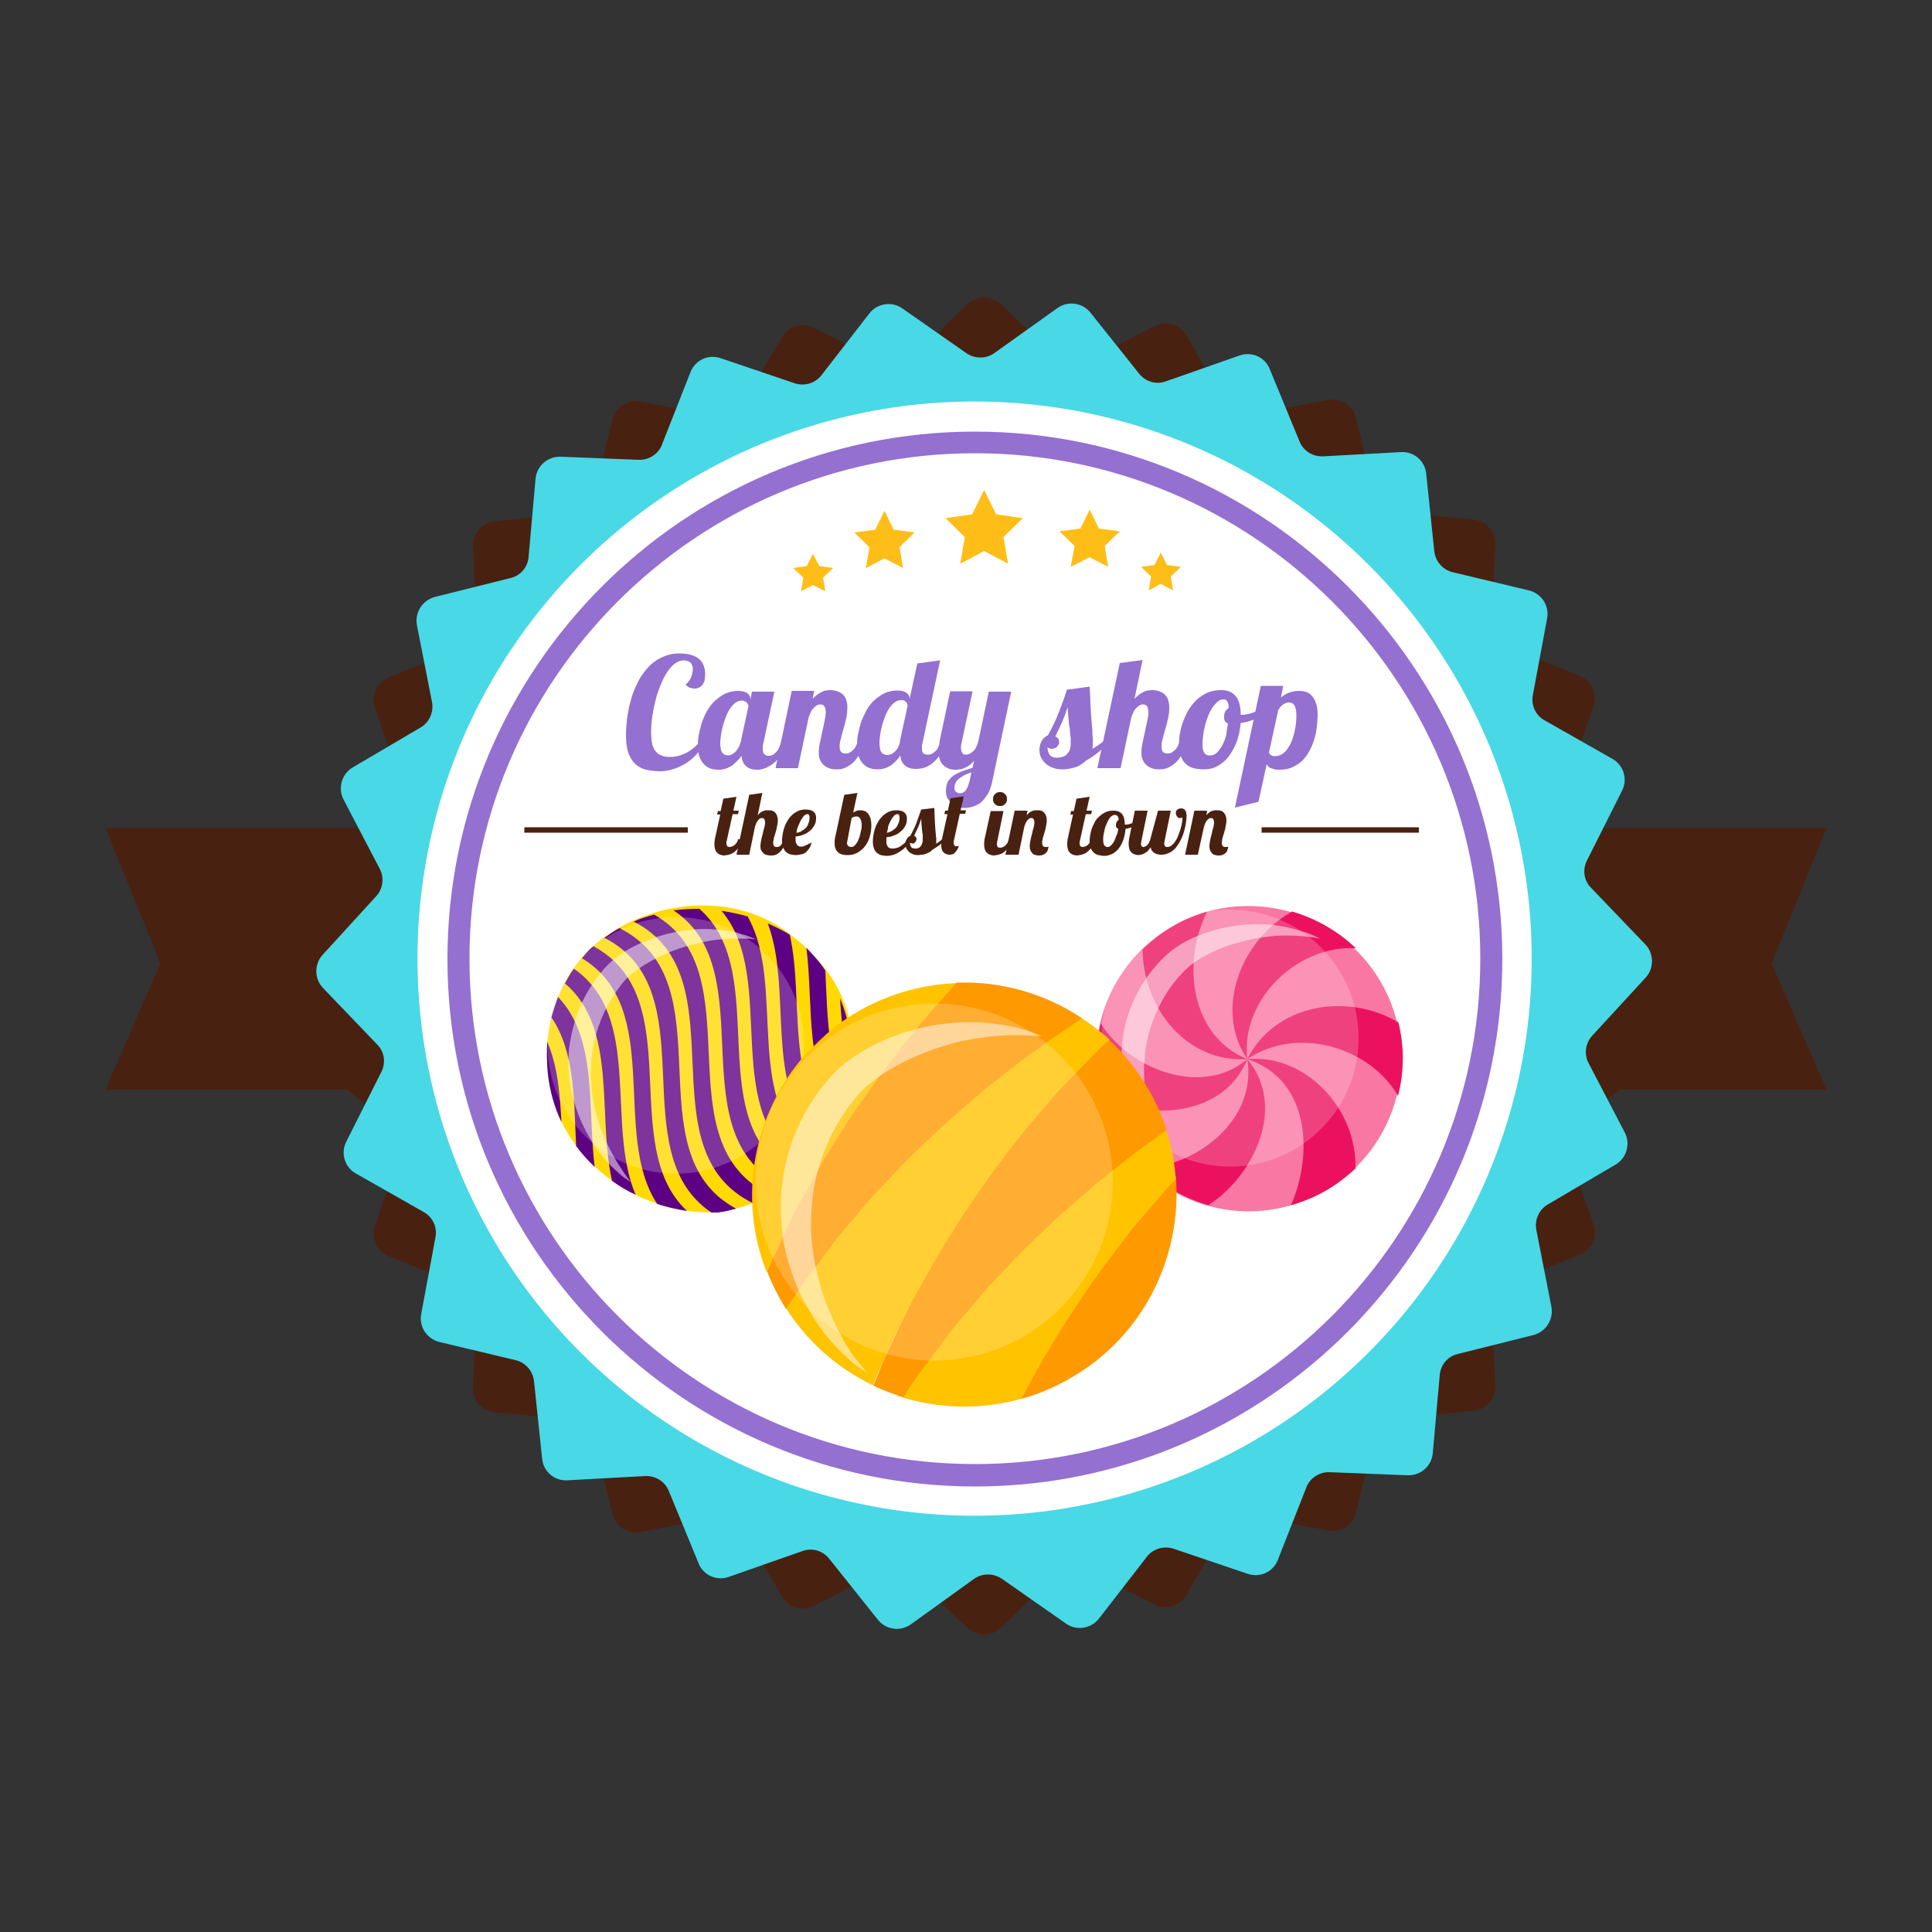 <?xml version="1.0" encoding="utf-8"?>
<!-- Generator: Adobe Illustrator 23.0.3, SVG Export Plug-In . SVG Version: 6.00 Build 0)  -->
<svg version="1.1" id="Layer_1" xmlns="http://www.w3.org/2000/svg" xmlns:xlink="http://www.w3.org/1999/xlink" x="0px" y="0px"
	 viewBox="0 0 500 500" style="enable-background:new 0 0 500 500;" xml:space="preserve">
<rect x="0" y="0" width="500" height="500" fill="#333333" stroke="none"/>
<style type="text/css">
	.st0{fill:#44CEE3;}
	.st1{fill:#FFFFFF;}
	.st2{fill:#F4628F;}
	.st3{fill:#E8EC3A;}
	.st4{fill:#97BB02;}
	.st5{opacity:0.2;}
	.st6{opacity:0.5;}
	.st7{fill:#9470D0;}
	.st8{fill:#F23D7A;}
	.st9{fill:#DA1160;}
	.st10{fill:#B2B1B1;}
	.st11{fill:#E2E1DE;}
	.st12{fill:#6332BA;}
	.st13{fill:#5420AE;}
	.st14{fill:#FFC300;}
	.st15{fill:#DDA507;}
	.st16{fill:#49D8E5;}
	.st17{fill:#64095D;}
	.st18{fill:#490748;}
	.st19{fill:#EA0446;}
	.st20{fill:#EEF443;}
	.st21{fill:#03C4DE;}
	.st22{fill:#492111;}
	.st23{fill:#00838C;}
	.st24{fill:#652A1F;}
	.st25{fill:#C09670;}
	.st26{fill:#EBE0AE;}
	.st27{fill:#4E1E14;}
	.st28{fill:#D9A24B;}
	.st29{fill:#FFEAC0;}
	.st30{fill:#CB2519;}
	.st31{fill:#43CEE3;}
	.st32{fill:#00B8D2;}
	.st33{fill:#FFBD17;}
	.st34{fill:#FFD901;}
	.st35{fill:#5E0084;}
	.st36{fill:#F978A3;}
	.st37{fill:#EC115F;}
	.st38{fill:#FF9900;}
	.st39{fill:#EDB107;}
	.st40{fill:#B90615;}
	.st41{fill:#E1E5D8;}
	.st42{fill:#DD3107;}
	.st43{fill:#CDD905;}
	.st44{fill:#B2B212;}
	.st45{fill:#EB024D;}
</style>
<g>
	<g>
		<polygon class="st22" points="27.3,282 140.4,282 140.4,214.3 27.3,214.3 41.5,249.3 		"/>
	</g>
	<g>
		<polygon class="st22" points="472.7,282 359.6,282 359.6,214.3 472.7,214.3 458.5,249.3 		"/>
	</g>
	<g>
		<path class="st22" d="M250.4,78.7c2.4-2.3,6.2-2.3,8.6,0l14.7,13.9c1.9,1.8,4.8,2.2,7.1,1l18-9.2c3-1.5,6.6-0.5,8.2,2.4l10.2,17.5
			c1.3,2.3,4,3.5,6.6,3l19.9-3.8c3.3-0.6,6.4,1.4,7.2,4.6l4.8,19.7c0.6,2.6,2.8,4.5,5.5,4.7l20.2,2c3.3,0.3,5.8,3.2,5.6,6.5
			l-0.9,20.2c-0.1,2.6,1.4,5.1,3.9,6.1l18.8,7.6c3.1,1.2,4.6,4.7,3.6,7.8l-6.6,19.1c-0.9,2.5,0,5.3,2,6.9l15.9,12.5
			c2.6,2.1,3.1,5.8,1.2,8.5l-11.7,16.5c-1.5,2.2-1.5,5.1,0,7.2l11.7,16.5c1.9,2.7,1.4,6.4-1.2,8.5l-15.9,12.5
			c-2.1,1.6-2.9,4.4-2,6.9l6.6,19.1c1.1,3.1-0.5,6.6-3.6,7.8l-18.8,7.6c-2.5,1-4,3.4-3.9,6.1l0.9,20.2c0.2,3.3-2.3,6.2-5.6,6.5
			l-20.2,2c-2.6,0.3-4.8,2.1-5.5,4.7l-4.8,19.7c-0.8,3.2-4,5.3-7.2,4.6l-19.9-3.8c-2.6-0.5-5.2,0.7-6.6,3l-10.2,17.5
			c-1.7,2.9-5.3,3.9-8.2,2.4l-18-9.2c-2.4-1.2-5.2-0.8-7.1,1L259,421.3c-2.4,2.3-6.2,2.3-8.6,0l-14.7-13.9c-1.9-1.8-4.8-2.2-7.1-1
			l-18,9.2c-3,1.5-6.6,0.5-8.2-2.4l-10.2-17.5c-1.3-2.3-4-3.5-6.6-3l-19.9,3.8c-3.3,0.6-6.4-1.4-7.2-4.6l-4.8-19.7
			c-0.6-2.6-2.8-4.5-5.5-4.7l-20.2-2c-3.3-0.3-5.8-3.2-5.6-6.5l0.9-20.2c0.1-2.6-1.4-5.1-3.9-6.1l-18.8-7.6
			c-3.1-1.2-4.6-4.7-3.6-7.8l6.6-19.1c0.9-2.5,0-5.3-2-6.9l-15.9-12.5c-2.6-2.1-3.1-5.8-1.2-8.5l11.7-16.5c1.5-2.2,1.5-5.1,0-7.2
			l-11.7-16.5c-1.9-2.7-1.4-6.4,1.2-8.5l15.9-12.5c2.1-1.6,2.9-4.4,2-6.9l-6.6-19.1c-1.1-3.1,0.5-6.6,3.6-7.8l18.8-7.6
			c2.5-1,4-3.4,3.9-6.1l-0.9-20.2c-0.2-3.3,2.3-6.2,5.6-6.5l20.2-2c2.6-0.3,4.8-2.2,5.5-4.7l4.8-19.7c0.8-3.2,4-5.3,7.2-4.6
			l19.9,3.8c2.6,0.5,5.2-0.7,6.6-3l10.2-17.5c1.7-2.9,5.3-3.9,8.2-2.4l18,9.2c2.4,1.2,5.2,0.8,7.1-1L250.4,78.7z"/>
	</g>
	<g>
		<path class="st16" d="M273.7,79.7c2.7-1.9,6.4-1.4,8.5,1.2l12.6,15.8c1.7,2.1,4.4,2.9,6.9,2l19.1-6.7c3.1-1.1,6.6,0.4,7.8,3.5
			l7.7,18.7c1,2.5,3.4,4,6.1,3.9l20.2-1.1c3.3-0.2,6.2,2.3,6.5,5.6l2.1,20.1c0.3,2.6,2.2,4.8,4.8,5.4l19.7,4.7
			c3.2,0.8,5.3,3.9,4.7,7.2l-3.7,19.9c-0.5,2.6,0.7,5.2,3,6.5l17.6,10c2.9,1.6,4,5.3,2.5,8.2l-9.1,18.1c-1.2,2.4-0.8,5.2,1.1,7.1
			l14,14.6c2.3,2.4,2.3,6.2,0.1,8.6L412.1,268c-1.8,1.9-2.2,4.8-1,7.1l9.4,18c1.5,2.9,0.5,6.6-2.4,8.3l-17.5,10.3
			c-2.3,1.3-3.5,4-3,6.6l3.9,19.9c0.6,3.3-1.4,6.4-4.6,7.3l-19.6,4.9c-2.6,0.6-4.5,2.8-4.7,5.5l-1.8,20.2c-0.3,3.3-3.1,5.8-6.5,5.7
			l-20.2-0.8c-2.6-0.1-5.1,1.5-6,3.9l-7.4,18.8c-1.2,3.1-4.6,4.7-7.8,3.6l-19.2-6.5c-2.5-0.8-5.3,0-6.9,2.1l-12.4,16
			c-2,2.6-5.8,3.2-8.5,1.3l-16.6-11.6c-2.2-1.5-5.1-1.5-7.2,0l-16.4,11.8c-2.7,1.9-6.4,1.4-8.5-1.2l-12.6-15.8
			c-1.7-2.1-4.4-2.9-6.9-2l-19.1,6.7c-3.1,1.1-6.6-0.4-7.8-3.5l-7.7-18.7c-1-2.5-3.4-4-6.1-3.9l-20.2,1.1c-3.3,0.2-6.2-2.3-6.5-5.6
			l-2.1-20.1c-0.3-2.6-2.2-4.8-4.8-5.4l-19.7-4.7c-3.2-0.8-5.3-3.9-4.7-7.2l3.7-19.9c0.5-2.6-0.7-5.2-3-6.5l-17.6-10
			c-2.9-1.6-4-5.3-2.5-8.2l9.1-18.1c1.2-2.4,0.8-5.2-1.1-7.1l-14-14.6c-2.3-2.4-2.3-6.2-0.1-8.6L97.3,232c1.8-1.9,2.2-4.8,1-7.1
			l-9.4-18c-1.5-2.9-0.5-6.6,2.4-8.3l17.5-10.3c2.3-1.3,3.5-4,3-6.6l-3.9-19.9c-0.6-3.3,1.4-6.4,4.6-7.3l19.6-4.9
			c2.6-0.6,4.5-2.8,4.7-5.5l1.8-20.2c0.3-3.3,3.1-5.8,6.5-5.7l20.2,0.8c2.6,0.1,5.1-1.5,6-3.9l7.4-18.8c1.2-3.1,4.6-4.7,7.8-3.6
			l19.2,6.5c2.5,0.8,5.3,0,6.9-2.1l12.4-16c2-2.6,5.8-3.2,8.5-1.3l16.6,11.6c2.2,1.5,5.1,1.5,7.2,0L273.7,79.7z"/>
	</g>
	<g>
		
			<ellipse transform="matrix(0.707 -0.707 0.707 0.707 -101.558 251.061)" class="st1" cx="252.3" cy="248.1" rx="144.2" ry="144.2"/>
	</g>
	<g>
		<path class="st7" d="M252.3,384.7c-75.3,0-136.5-61.3-136.5-136.5c0-75.3,61.3-136.5,136.5-136.5c75.3,0,136.5,61.3,136.5,136.5
			C388.8,323.4,327.6,384.7,252.3,384.7z M252.3,117.3c-72.1,0-130.8,58.7-130.8,130.8c0,72.1,58.7,130.8,130.8,130.8
			c72.1,0,130.8-58.7,130.8-130.8C383.1,176,324.4,117.3,252.3,117.3z"/>
	</g>
	<g>
		<polygon class="st33" points="254.7,126.8 257.8,133.1 264.7,134.1 259.7,139 260.9,145.9 254.7,142.6 248.5,145.9 249.7,139 
			244.7,134.1 251.6,133.1 		"/>
	</g>
	<g>
		<polygon class="st33" points="282,131.9 284.4,136.8 289.8,137.5 285.9,141.3 286.8,146.7 282,144.2 277.1,146.7 278.1,141.3 
			274.2,137.5 279.6,136.8 		"/>
	</g>
	<g>
		<polygon class="st33" points="300.4,143 302,146.2 305.6,146.7 303,149.2 303.6,152.8 300.4,151.1 297.3,152.8 297.9,149.2 
			295.3,146.7 298.8,146.2 		"/>
	</g>
	<g>
		<polygon class="st33" points="228.9,132.2 226.5,137.1 221.1,137.8 225,141.6 224.1,147 228.9,144.5 233.7,147 232.8,141.6 
			236.7,137.8 231.3,137.1 		"/>
	</g>
	<g>
		<polygon class="st33" points="210.4,143.3 208.8,146.5 205.3,147 207.9,149.5 207.3,153 210.4,151.4 213.6,153 213,149.5 
			215.6,147 212,146.5 		"/>
	</g>
	<g>
		<path class="st7" d="M182.1,192.2c-0.5,1.3-1.3,2.5-2.2,3.4c-0.9,0.9-1.9,1.7-3,2.3c-1.1,0.6-2.1,1-3.2,1.3
			c-1.1,0.3-2.1,0.4-3,0.4c-1.5,0-2.8-0.2-3.9-0.5c-1.1-0.4-2-0.9-2.7-1.7c-0.7-0.8-1.3-1.8-1.6-3c-0.4-1.2-0.5-2.8-0.5-4.6
			c0-0.9,0.1-1.9,0.2-3c0.1-1.1,0.3-2.2,0.5-3.3c0.2-1.1,0.6-2.3,0.9-3.5c0.4-1.2,0.9-2.3,1.4-3.3c0.5-1.1,1.2-2.1,1.9-3
			c0.7-0.9,1.5-1.8,2.4-2.4c0.9-0.7,1.9-1.2,3-1.6c1.1-0.4,2.3-0.6,3.6-0.6c0.9,0,1.8,0.1,2.6,0.3c0.8,0.2,1.5,0.5,2.1,0.9
			c0.6,0.4,1.1,1,1.4,1.7c0.3,0.7,0.5,1.5,0.5,2.4c0,0.5-0.1,1-0.1,1.5c-0.1,0.5-0.3,0.8-0.5,1.2c-0.2,0.3-0.5,0.6-0.9,0.8
			c-0.4,0.2-0.8,0.3-1.3,0.3c-0.3,0-0.7-0.1-1.1-0.2c-0.4-0.1-0.8-0.4-1.2-0.9c0.2-0.1,0.5-0.3,0.7-0.6c0.2-0.3,0.4-0.5,0.6-0.9
			c0.2-0.3,0.3-0.7,0.4-1.1c0.1-0.4,0.2-0.8,0.2-1.2c0-0.3,0-0.6-0.1-0.9c-0.1-0.3-0.2-0.6-0.4-0.8c-0.2-0.2-0.4-0.4-0.8-0.5
			c-0.3-0.1-0.7-0.2-1.1-0.2c-0.7,0-1.5,0.3-2.2,0.8c-0.7,0.5-1.4,1.3-2,2.2c-0.6,0.9-1.2,2-1.7,3.3c-0.5,1.2-1,2.5-1.3,3.9
			c-0.4,1.4-0.6,2.8-0.9,4.3c-0.2,1.5-0.3,2.9-0.3,4.2c0,0.9,0.1,1.8,0.2,2.5c0.1,0.8,0.4,1.4,0.7,2c0.4,0.5,0.8,1,1.5,1.3
			c0.6,0.3,1.4,0.5,2.4,0.5c1.6,0,3-0.4,4.4-1.1c1.3-0.7,2.5-1.7,3.4-2.9L182.1,192.2z"/>
		<path class="st7" d="M203.8,191.8c-0.4,1.1-0.8,2-1.2,2.8c-0.4,0.8-0.9,1.5-1.4,2c-0.5,0.5-1,1-1.5,1.3c-0.5,0.3-1,0.6-1.4,0.8
			c-0.5,0.2-0.9,0.3-1.3,0.4c-0.4,0.1-0.8,0.1-1.2,0.1c-1.1,0-2-0.3-2.7-0.9c-0.7-0.6-1.1-1.5-1.2-2.7c-0.3,0.5-0.7,0.9-1.1,1.3
			c-0.4,0.4-0.8,0.8-1.3,1.2c-0.5,0.3-1,0.6-1.6,0.8c-0.6,0.2-1.2,0.3-2,0.3c-0.7,0-1.4-0.1-2-0.3c-0.6-0.2-1.2-0.6-1.7-1.1
			c-0.5-0.5-0.9-1.2-1.2-2c-0.3-0.8-0.4-1.8-0.4-3c0-0.9,0.1-1.9,0.3-2.9c0.2-1,0.5-2.1,0.8-3.1c0.4-1,0.8-2,1.4-3
			c0.6-1,1.2-1.8,2-2.5c0.8-0.7,1.6-1.3,2.6-1.8c1-0.4,2-0.7,3.2-0.7c1.1,0,2,0.2,2.5,0.6c0.5,0.4,0.8,0.9,0.8,1.4v0.3l0.4-2.1h5.8
			l-2.9,13.6c-0.1,0.2-0.1,0.4-0.1,0.7c0,0.2,0,0.4,0,0.6c0,1.1,0.5,1.7,1.6,1.7c0.4,0,0.7-0.1,1.1-0.3c0.3-0.2,0.6-0.5,0.9-0.8
			c0.3-0.3,0.5-0.7,0.7-1.2c0.2-0.5,0.4-0.9,0.5-1.5H203.8z M193.7,182.8c0-0.1,0-0.3-0.1-0.4c-0.1-0.2-0.1-0.3-0.3-0.5
			c-0.1-0.2-0.3-0.3-0.5-0.4c-0.2-0.1-0.5-0.2-0.8-0.2c-0.6,0-1.1,0.2-1.6,0.5c-0.5,0.4-1,0.9-1.4,1.5c-0.4,0.6-0.8,1.3-1.1,2.1
			c-0.3,0.8-0.6,1.6-0.8,2.4c-0.2,0.8-0.4,1.6-0.5,2.4c-0.1,0.8-0.2,1.5-0.2,2.1c0,0.8,0.1,1.4,0.2,1.8c0.1,0.4,0.3,0.7,0.5,0.9
			c0.2,0.2,0.4,0.3,0.7,0.4c0.2,0,0.4,0.1,0.6,0.1c0.3,0,0.6-0.1,0.9-0.2c0.3-0.2,0.7-0.4,1-0.7c0.3-0.3,0.6-0.7,0.8-1.1
			c0.3-0.4,0.4-1,0.6-1.5L193.7,182.8z"/>
		<path class="st7" d="M223.9,191.8c-0.6,1.6-1.2,2.9-1.8,3.9c-0.6,1-1.3,1.7-2,2.2c-0.7,0.5-1.3,0.8-1.9,1
			c-0.6,0.2-1.2,0.2-1.7,0.2c-0.9,0-1.6-0.1-2.2-0.4c-0.6-0.3-1.1-0.6-1.4-1c-0.4-0.4-0.6-0.9-0.8-1.4c-0.2-0.5-0.2-1.1-0.2-1.7
			c0-0.7,0.1-1.5,0.3-2.4c0.2-0.9,0.4-1.8,0.6-2.8c0.2-1,0.4-1.9,0.6-2.8c0.2-0.9,0.3-1.6,0.3-2.3c0-1.4-0.5-2-1.4-2
			c-0.4,0-0.7,0.1-1,0.3c-0.3,0.2-0.6,0.5-0.9,0.8c-0.3,0.3-0.5,0.7-0.7,1.2c-0.2,0.5-0.4,0.9-0.5,1.4l-2.7,12.8h-5.8l4.2-20h5.8
			l-0.4,2.1c0.4-0.5,0.9-0.9,1.3-1.2c0.4-0.3,0.8-0.5,1.2-0.7c0.4-0.2,0.8-0.3,1.1-0.3c0.4-0.1,0.7-0.1,1-0.1c0.6,0,1.2,0.1,1.8,0.3
			c0.5,0.2,1,0.4,1.4,0.8c0.4,0.4,0.7,0.8,0.9,1.4c0.2,0.6,0.3,1.3,0.3,2c0,0.5-0.1,1.1-0.1,1.7c-0.1,0.6-0.2,1.2-0.4,1.9
			c-0.1,0.6-0.3,1.3-0.5,1.9c-0.2,0.6-0.3,1.2-0.5,1.8c-0.1,0.6-0.3,1.1-0.4,1.6c-0.1,0.5-0.1,0.9-0.1,1.3c0,0.5,0.1,0.9,0.3,1.2
			c0.2,0.3,0.6,0.5,1.3,0.5c0.4,0,0.8-0.1,1.1-0.3c0.3-0.2,0.6-0.4,0.9-0.7c0.3-0.3,0.5-0.7,0.7-1.1c0.2-0.4,0.4-0.9,0.6-1.4H223.9z
			"/>
		<path class="st7" d="M244.9,191.8c-0.4,1.1-0.8,2-1.2,2.8c-0.4,0.8-0.9,1.4-1.4,2c-0.5,0.5-1,0.9-1.5,1.3c-0.5,0.3-1,0.6-1.4,0.7
			c-0.5,0.2-0.9,0.3-1.3,0.3c-0.4,0.1-0.8,0.1-1.2,0.1c-1.1,0-2-0.3-2.7-0.9c-0.7-0.6-1.1-1.4-1.2-2.6c-0.3,0.5-0.6,0.9-1,1.3
			c-0.4,0.4-0.8,0.8-1.3,1.2c-0.5,0.3-1,0.6-1.6,0.8c-0.6,0.2-1.2,0.3-2,0.3c-0.7,0-1.4-0.1-2-0.3c-0.6-0.2-1.2-0.6-1.7-1.1
			c-0.5-0.5-0.9-1.2-1.2-2c-0.3-0.8-0.4-1.8-0.4-3c0-0.9,0.1-1.9,0.3-2.9c0.2-1,0.5-2.1,0.8-3.1c0.4-1,0.9-2,1.4-3
			c0.6-1,1.2-1.8,2-2.5c0.8-0.7,1.6-1.3,2.6-1.8c1-0.4,2-0.7,3.2-0.7c1.1,0,2,0.2,2.5,0.6c0.5,0.4,0.8,0.9,0.8,1.4v0.2l2-9.2
			l5.9-0.8l-4.6,21.6c-0.1,0.2-0.1,0.4-0.1,0.7c0,0.2,0,0.4,0,0.6c0,0.6,0.1,0.9,0.4,1.2c0.3,0.2,0.7,0.3,1.2,0.3
			c0.4,0,0.8-0.1,1.1-0.3c0.3-0.2,0.6-0.4,0.9-0.7c0.3-0.3,0.5-0.7,0.7-1.1c0.2-0.4,0.4-0.9,0.5-1.4H244.9z M232.9,191.8l2-9.2
			c0-0.1-0.1-0.3-0.1-0.4c-0.1-0.2-0.1-0.3-0.3-0.5c-0.1-0.1-0.3-0.3-0.5-0.4c-0.2-0.1-0.5-0.1-0.8-0.1c-0.6,0-1.1,0.2-1.6,0.5
			c-0.5,0.4-1,0.9-1.4,1.5c-0.4,0.6-0.8,1.3-1.1,2.1c-0.3,0.8-0.6,1.6-0.8,2.4c-0.2,0.8-0.4,1.6-0.5,2.4c-0.1,0.8-0.2,1.5-0.2,2.1
			c0,0.8,0.1,1.4,0.2,1.8c0.1,0.4,0.3,0.7,0.5,0.9c0.2,0.2,0.4,0.3,0.7,0.4c0.2,0,0.4,0.1,0.6,0.1c0.3,0,0.6-0.1,0.9-0.2
			c0.3-0.1,0.6-0.3,1-0.6c0.3-0.3,0.6-0.6,0.8-1c0.3-0.4,0.4-0.9,0.6-1.5V191.8z"/>
		<path class="st7" d="M252.1,196.9c-0.4,0.5-0.9,0.9-1.3,1.2c-0.4,0.3-0.9,0.5-1.3,0.7c-0.4,0.2-0.8,0.3-1.2,0.3
			c-0.4,0.1-0.8,0.1-1.1,0.1c-0.6,0-1.2-0.1-1.7-0.3c-0.5-0.2-1-0.5-1.4-0.9c-0.4-0.4-0.7-0.9-0.9-1.5c-0.2-0.6-0.3-1.3-0.3-2.2
			c0-0.4,0-0.8,0.1-1.2c0.1-0.4,0.1-0.9,0.2-1.4l2.7-12.8h5.8l-2.9,13.6c-0.1,0.3-0.1,0.7-0.1,1c0,0.2,0,0.5,0.1,0.7
			c0,0.2,0.1,0.4,0.2,0.6c0.1,0.2,0.2,0.3,0.4,0.4c0.1,0.1,0.3,0.1,0.6,0.1c0.4,0,0.7-0.1,1.1-0.3c0.3-0.2,0.6-0.4,0.9-0.7
			c0.3-0.3,0.5-0.7,0.7-1.1c0.2-0.4,0.4-0.9,0.5-1.4l2.7-12.8h5.8l-4.9,23.2c-0.3,1.4-0.7,2.6-1.3,3.5c-0.6,0.9-1.2,1.6-1.8,2.1
			c-0.7,0.5-1.4,0.8-2.1,1c-0.7,0.2-1.4,0.3-2.1,0.3c-0.6,0-1.2-0.1-1.7-0.3c-0.6-0.2-1.1-0.5-1.5-0.9c-0.4-0.4-0.8-0.8-1.1-1.4
			c-0.3-0.5-0.4-1.1-0.4-1.8c0-0.9,0.2-1.7,0.5-2.4c0.4-0.6,0.9-1.2,1.5-1.6c0.6-0.4,1.4-0.8,2.2-1.1c0.8-0.3,1.7-0.6,2.7-0.9
			L252.1,196.9z M251.4,199.9c-0.6,0.2-1.2,0.4-1.8,0.7c-0.5,0.3-1,0.6-1.4,0.9c-0.4,0.3-0.7,0.7-0.9,1.1c-0.2,0.4-0.3,0.9-0.3,1.4
			c0,0.2,0,0.3,0.1,0.5c0.1,0.2,0.2,0.3,0.3,0.4c0.1,0.1,0.3,0.2,0.5,0.3c0.2,0.1,0.4,0.1,0.6,0.1c0.2,0,0.4-0.1,0.6-0.1
			c0.2-0.1,0.4-0.3,0.7-0.5c0.2-0.2,0.4-0.6,0.6-1c0.2-0.4,0.3-0.9,0.5-1.5L251.4,199.9z"/>
		<path class="st7" d="M287.2,191.8c-1,1.2-2.1,2.2-3.1,3c-1,0.8-2,1.5-3,2c-0.4,0.4-0.9,0.8-1.4,1.1c-0.5,0.3-1,0.6-1.6,0.7
			c-0.6,0.2-1.1,0.3-1.7,0.4c-0.6,0.1-1.1,0.1-1.6,0.1c-1,0-1.9-0.2-2.6-0.5c-0.7-0.3-1.3-0.7-1.8-1.2c-0.5-0.5-0.8-1-1.1-1.6
			c-0.2-0.6-0.3-1.2-0.3-1.8c0-0.5,0.1-0.9,0.2-1.3c0.1-0.4,0.3-0.7,0.5-1.1c0.2-0.3,0.4-0.6,0.7-0.8c0.3-0.2,0.5-0.4,0.8-0.5
			c1.1-2,2.1-4,2.8-5.9c0.8-2,1.5-3.9,2.1-5.9l5.9-0.8c0.1,1.7,0.2,3.2,0.2,4.5c0.1,1.3,0.1,2.4,0.2,3.3c0.1,0.9,0.1,1.7,0.2,2.4
			c0.1,0.6,0.1,1.2,0.1,1.7c0,0.5,0.1,1,0.1,1.4c0,0.4,0,0.8,0,1.3c0,0.3,0,0.6,0,0.8c0,0.2-0.1,0.5-0.1,0.7c0.6-0.3,1.1-0.7,1.6-1
			c0.5-0.3,0.9-0.7,1.3-1H287.2z M271.1,193.3c0,0.9,0.2,1.6,0.6,2.1c0.4,0.5,1,0.7,1.9,0.7c0.4,0,0.9-0.1,1.3-0.2
			c0.4-0.1,0.8-0.3,1.1-0.6c0.3-0.3,0.6-0.7,0.8-1.1c0.2-0.5,0.3-1.1,0.3-1.8c0-0.3,0-0.7,0-1c0-0.3,0-0.7-0.1-1
			c0-0.4-0.1-0.8-0.1-1.2c0-0.4-0.1-1-0.2-1.5c-0.1-0.6-0.1-1.3-0.2-2c-0.1-0.8-0.1-1.7-0.2-2.7c-0.4,1.3-0.9,2.6-1.4,3.8
			c-0.5,1.2-1.2,2.5-1.8,3.8c0.3,0.1,0.5,0.3,0.7,0.5c0.2,0.2,0.3,0.5,0.3,0.8c0,0.2,0,0.5-0.1,0.7c-0.1,0.2-0.2,0.4-0.4,0.6
			c-0.2,0.2-0.3,0.3-0.6,0.4c-0.2,0.1-0.5,0.2-0.7,0.2c-0.2,0-0.4,0-0.6-0.1C271.4,193.6,271.2,193.5,271.1,193.3z"/>
		<path class="st7" d="M307.4,191.8c-0.6,1.6-1.2,2.9-1.8,3.9c-0.6,1-1.3,1.7-2,2.2c-0.7,0.5-1.3,0.8-1.9,1
			c-0.6,0.2-1.2,0.2-1.7,0.2c-0.9,0-1.6-0.1-2.2-0.4c-0.6-0.3-1.1-0.6-1.4-1c-0.4-0.4-0.6-0.9-0.8-1.4c-0.2-0.5-0.2-1.1-0.2-1.7
			c0-0.7,0.1-1.5,0.3-2.4c0.2-0.9,0.4-1.8,0.6-2.8c0.2-1,0.4-1.9,0.6-2.8c0.2-0.9,0.3-1.6,0.3-2.3c0-1.4-0.5-2-1.4-2
			c-0.4,0-0.7,0.1-1,0.3c-0.3,0.2-0.6,0.5-0.9,0.8c-0.3,0.3-0.5,0.7-0.7,1.2c-0.2,0.5-0.4,0.9-0.5,1.4l-2.7,12.8H284l5.8-27.2
			l5.9-0.8l-2.1,10.1c0.4-0.5,0.9-0.9,1.3-1.2c0.4-0.3,0.8-0.5,1.2-0.7c0.4-0.2,0.8-0.3,1.1-0.3c0.4-0.1,0.7-0.1,1-0.1
			c0.6,0,1.2,0.1,1.8,0.3c0.5,0.2,1,0.4,1.4,0.8c0.4,0.4,0.7,0.8,0.9,1.4c0.2,0.6,0.3,1.3,0.3,2c0,0.5,0,1.1-0.1,1.7
			c-0.1,0.6-0.2,1.2-0.4,1.9c-0.1,0.6-0.3,1.3-0.5,1.9c-0.2,0.6-0.3,1.2-0.5,1.8c-0.1,0.6-0.3,1.1-0.4,1.6c-0.1,0.5-0.1,0.9-0.1,1.3
			c0,0.5,0.1,0.9,0.3,1.2c0.2,0.3,0.6,0.5,1.3,0.5c0.4,0,0.8-0.1,1.1-0.3c0.3-0.2,0.6-0.4,0.9-0.7c0.3-0.3,0.5-0.7,0.7-1.1
			c0.2-0.4,0.4-0.9,0.6-1.4H307.4z"/>
		<path class="st7" d="M328.2,183.8c-0.8,0.8-1.8,1.5-3,2.1c-1.2,0.6-2.6,1-4.1,1.2c-0.2,1.8-0.5,3.5-1.1,5
			c-0.6,1.5-1.3,2.7-2.1,3.8c-0.8,1-1.8,1.8-2.9,2.4c-1.1,0.6-2.2,0.8-3.5,0.8c-0.9,0-1.8-0.1-2.6-0.3c-0.8-0.2-1.5-0.6-2-1.1
			c-0.6-0.5-1-1.2-1.3-2c-0.3-0.8-0.5-1.8-0.5-2.9c0-0.8,0.1-1.7,0.2-2.7c0.2-1,0.4-2,0.8-3.1c0.4-1.1,0.8-2.1,1.4-3.1
			c0.6-1,1.3-1.9,2.1-2.7c0.8-0.8,1.8-1.4,2.8-1.9c1.1-0.5,2.3-0.7,3.6-0.7c3.4,0,5.1,2.1,5.1,6.4v0c0.1,0,0.1,0,0.2,0
			c0.1,0,0.1,0,0.2,0c0.5,0,1-0.1,1.5-0.2c0.5-0.1,1.1-0.3,1.6-0.5c0.5-0.2,1.1-0.5,1.6-0.8c0.5-0.3,1-0.6,1.4-0.9L328.2,183.8z
			 M317.8,187.2c-0.4-0.1-0.7-0.3-0.8-0.6c-0.2-0.3-0.2-0.7-0.2-1.1c0-0.6,0.1-1,0.3-1.4c0.2-0.4,0.5-0.6,0.9-0.8
			c0-0.4-0.1-0.8-0.1-1.1c-0.1-0.3-0.2-0.5-0.3-0.7c-0.1-0.2-0.3-0.3-0.4-0.4c-0.2-0.1-0.4-0.1-0.7-0.1c-0.5,0-0.9,0.2-1.4,0.6
			c-0.4,0.4-0.9,0.9-1.3,1.5c-0.4,0.6-0.8,1.3-1.1,2.1c-0.3,0.8-0.6,1.6-0.8,2.4c-0.2,0.8-0.4,1.7-0.5,2.5c-0.1,0.8-0.2,1.6-0.2,2.2
			c0,0.7,0,1.2,0.1,1.6c0.1,0.4,0.2,0.7,0.4,1c0.2,0.2,0.4,0.4,0.6,0.5c0.3,0.1,0.6,0.1,1,0.1c0.5,0,1-0.2,1.5-0.6
			c0.5-0.4,0.9-1,1.4-1.8c0.4-0.7,0.8-1.6,1.1-2.6C317.4,189.5,317.6,188.4,317.8,187.2z"/>
		<path class="st7" d="M319.6,209l6.7-31.5h5.8l-0.6,3c0.6-0.5,1.3-0.9,2-1.2c0.8-0.3,1.6-0.5,2.7-0.5c0.7,0,1.3,0.1,1.9,0.3
			c0.6,0.2,1.1,0.6,1.5,1.1c0.4,0.5,0.8,1.1,1,1.9c0.3,0.8,0.4,1.8,0.4,3c0,0.9-0.1,1.9-0.2,2.9c-0.1,1-0.3,2.1-0.6,3.1
			c-0.3,1-0.7,2.1-1.2,3c-0.5,1-1.1,1.8-1.8,2.6c-0.7,0.7-1.6,1.3-2.6,1.8c-1,0.5-2.1,0.7-3.4,0.7c-0.5,0-1,0-1.3-0.1
			c-0.4-0.1-0.7-0.2-1-0.3c-0.3-0.1-0.5-0.3-0.7-0.5c-0.2-0.2-0.3-0.4-0.4-0.5l-2.1,9.7L319.6,209z M328.4,194.8
			c0.1,0.2,0.2,0.4,0.5,0.6c0.2,0.2,0.6,0.3,1,0.3c0.7,0,1.3-0.2,1.9-0.5c0.5-0.4,1-0.8,1.4-1.4c0.4-0.6,0.8-1.3,1.1-2
			c0.3-0.8,0.5-1.5,0.7-2.3c0.2-0.8,0.3-1.6,0.4-2.3c0.1-0.8,0.1-1.5,0.1-2.1c0-0.8-0.1-1.4-0.2-1.8c-0.1-0.4-0.3-0.8-0.5-1
			c-0.2-0.2-0.4-0.4-0.7-0.4c-0.2-0.1-0.4-0.1-0.6-0.1c-0.5,0-0.9,0.2-1.4,0.5c-0.5,0.3-0.9,0.8-1.3,1.5L328.4,194.8z"/>
	</g>
	<g>
		<path class="st22" d="M192.2,217.2c-0.2,0.6-0.5,1.2-0.7,1.6c-0.3,0.5-0.5,0.8-0.8,1.1c-0.3,0.3-0.6,0.6-0.9,0.8
			c-0.3,0.2-0.6,0.3-0.9,0.4c-0.3,0.1-0.6,0.2-0.8,0.2c-0.3,0-0.5,0.1-0.7,0.1c-0.3,0-0.7-0.1-1-0.2c-0.3-0.1-0.6-0.3-0.8-0.5
			c-0.2-0.2-0.4-0.5-0.5-0.8c-0.1-0.3-0.2-0.8-0.2-1.2c0-0.2,0-0.4,0-0.7c0-0.2,0.1-0.5,0.1-0.8l1.4-6.4h-0.8l0.2-0.9h0.7l0.7-3.2
			l3.4-0.5l-0.8,3.6h1.4l-0.2,0.9h-1.4l-1.5,6.8c0,0.1-0.1,0.3-0.1,0.4c0,0.1,0,0.2,0,0.4c0,0.3,0.1,0.5,0.2,0.7
			c0.1,0.1,0.4,0.2,0.7,0.2c0.2,0,0.4-0.1,0.7-0.2c0.2-0.1,0.4-0.2,0.6-0.4c0.2-0.2,0.3-0.4,0.5-0.6c0.1-0.2,0.3-0.5,0.3-0.8H192.2z
			"/>
		<path class="st22" d="M203.7,217.2c-0.3,0.9-0.7,1.7-1,2.2c-0.4,0.6-0.7,1-1.1,1.3c-0.4,0.3-0.7,0.5-1.1,0.6
			c-0.4,0.1-0.7,0.1-1,0.1c-0.5,0-0.9-0.1-1.3-0.2c-0.3-0.1-0.6-0.3-0.8-0.6c-0.2-0.2-0.4-0.5-0.5-0.8c-0.1-0.3-0.1-0.6-0.1-1
			c0-0.4,0.1-0.8,0.2-1.4c0.1-0.5,0.2-1,0.4-1.6c0.1-0.5,0.2-1.1,0.4-1.6c0.1-0.5,0.2-0.9,0.2-1.3c0-0.8-0.3-1.2-0.8-1.2
			c-0.2,0-0.4,0.1-0.6,0.2c-0.2,0.1-0.3,0.3-0.5,0.5c-0.1,0.2-0.3,0.4-0.4,0.7c-0.1,0.3-0.2,0.5-0.3,0.8l-1.5,7.3h-3.3l3.3-15.5
			l3.4-0.5l-1.2,5.8c0.2-0.3,0.5-0.5,0.7-0.7c0.2-0.2,0.5-0.3,0.7-0.4c0.2-0.1,0.4-0.1,0.7-0.2c0.2,0,0.4,0,0.6,0c0.4,0,0.7,0,1,0.1
			c0.3,0.1,0.6,0.2,0.8,0.5c0.2,0.2,0.4,0.5,0.5,0.8c0.1,0.3,0.2,0.7,0.2,1.2c0,0.3,0,0.6-0.1,1c-0.1,0.4-0.1,0.7-0.2,1.1
			c-0.1,0.4-0.2,0.7-0.3,1.1c-0.1,0.4-0.2,0.7-0.3,1c-0.1,0.3-0.2,0.6-0.2,0.9c-0.1,0.3-0.1,0.5-0.1,0.8c0,0.3,0.1,0.5,0.2,0.7
			c0.1,0.2,0.4,0.3,0.7,0.3c0.2,0,0.5,0,0.6-0.1c0.2-0.1,0.4-0.2,0.5-0.4c0.1-0.2,0.3-0.4,0.4-0.6c0.1-0.2,0.2-0.5,0.4-0.8H203.7z"
			/>
		<path class="st22" d="M210,218c-0.1,0.7-0.3,1.2-0.6,1.6c-0.3,0.4-0.6,0.8-0.9,1c-0.3,0.3-0.7,0.4-1.2,0.5
			c-0.4,0.1-0.9,0.2-1.3,0.2c-0.5,0-1-0.1-1.5-0.2c-0.4-0.1-0.8-0.4-1.1-0.6c-0.3-0.3-0.5-0.7-0.7-1.1c-0.2-0.5-0.3-1-0.3-1.7
			c0-0.4,0-0.9,0.1-1.5c0.1-0.6,0.2-1.2,0.4-1.8c0.2-0.6,0.4-1.2,0.8-1.8c0.3-0.6,0.7-1.1,1.2-1.6c0.5-0.5,1-0.8,1.6-1.1
			c0.6-0.3,1.3-0.4,2.1-0.4c0.5,0,0.9,0.1,1.3,0.2c0.3,0.1,0.6,0.3,0.8,0.5c0.2,0.2,0.3,0.4,0.4,0.7c0.1,0.3,0.1,0.5,0.1,0.8
			c0,0.7-0.1,1.3-0.4,1.8c-0.3,0.6-0.7,1.1-1.2,1.5c-0.5,0.4-1,0.8-1.7,1c-0.6,0.3-1.3,0.4-2,0.5c0,0.1,0,0.2,0,0.4
			c0,0.1,0,0.2,0,0.3c0,0.4,0,0.7,0.1,0.9c0.1,0.2,0.2,0.4,0.3,0.6c0.1,0.1,0.3,0.2,0.4,0.3c0.2,0.1,0.4,0.1,0.6,0.1
			c0.2,0,0.5,0,0.7-0.1c0.2-0.1,0.5-0.2,0.7-0.3c0.2-0.1,0.5-0.2,0.7-0.4C209.6,218.3,209.8,218.2,210,218z M206.1,215.5
			c0.4,0,0.9-0.1,1.3-0.4c0.4-0.2,0.8-0.5,1.1-0.8c0.3-0.3,0.6-0.7,0.7-1.2c0.2-0.4,0.3-0.9,0.3-1.4c0-0.3,0-0.5-0.1-0.7
			c-0.1-0.2-0.2-0.3-0.4-0.3c-0.3,0-0.6,0.1-0.9,0.4c-0.3,0.3-0.5,0.7-0.8,1.1c-0.2,0.5-0.5,1-0.7,1.5
			C206.3,214.4,206.2,215,206.1,215.5z"/>
		<path class="st22" d="M218.5,205.7l3.4-0.5l-1.1,5.1c0.2-0.1,0.4-0.3,0.6-0.3c0.2-0.1,0.3-0.2,0.5-0.2c0.1,0,0.3-0.1,0.4-0.1
			c0.1,0,0.2,0,0.4,0c0.4,0,0.8,0.1,1.1,0.2c0.3,0.1,0.6,0.4,0.9,0.7c0.2,0.3,0.4,0.7,0.6,1.2c0.1,0.5,0.2,1.1,0.2,1.8
			c0,0.4,0,0.9-0.1,1.5c-0.1,0.6-0.2,1.1-0.4,1.7c-0.2,0.6-0.4,1.1-0.8,1.7c-0.3,0.5-0.7,1-1.2,1.4c-0.5,0.4-1,0.8-1.6,1
			c-0.6,0.3-1.3,0.4-2.2,0.4c-1.1,0-1.9-0.3-2.4-0.8c-0.5-0.5-0.8-1.2-0.8-2.2c0-0.2,0-0.4,0-0.7c0-0.2,0.1-0.4,0.1-0.7L218.5,205.7
			z M219.3,217.6c0,0.2-0.1,0.4-0.1,0.5c0,0.7,0.4,1.1,1.2,1.1c0.2,0,0.5-0.1,0.7-0.3c0.2-0.2,0.4-0.4,0.6-0.7
			c0.2-0.3,0.4-0.6,0.5-1c0.2-0.4,0.3-0.8,0.4-1.2c0.1-0.4,0.2-0.8,0.3-1.3c0.1-0.4,0.1-0.8,0.1-1.2c0-0.3,0-0.5-0.1-0.8
			c0-0.3-0.1-0.5-0.2-0.7c-0.1-0.2-0.2-0.4-0.4-0.5c-0.2-0.1-0.3-0.2-0.5-0.2c-0.1,0-0.2,0-0.3,0c-0.1,0-0.3,0-0.4,0.1
			c-0.1,0-0.3,0.1-0.4,0.1c-0.1,0.1-0.2,0.1-0.3,0.2L219.3,217.6z"/>
		<path class="st22" d="M235.8,217.2c-0.3,0.5-0.7,1.1-1.1,1.6c-0.4,0.5-0.9,1-1.4,1.3c-0.5,0.4-1.1,0.7-1.7,1
			c-0.6,0.2-1.3,0.4-2.1,0.4c-0.5,0-1-0.1-1.5-0.2c-0.4-0.1-0.8-0.4-1.1-0.6c-0.3-0.3-0.6-0.7-0.7-1.1c-0.2-0.5-0.3-1-0.3-1.7
			c0-0.4,0-0.9,0.1-1.5c0.1-0.6,0.2-1.2,0.4-1.8c0.2-0.6,0.4-1.2,0.8-1.8c0.3-0.6,0.7-1.1,1.2-1.6c0.5-0.5,1-0.8,1.6-1.1
			c0.6-0.3,1.3-0.4,2.1-0.4c0.5,0,0.9,0.1,1.3,0.2c0.3,0.1,0.6,0.3,0.8,0.5c0.2,0.2,0.3,0.4,0.4,0.7c0.1,0.3,0.1,0.5,0.1,0.8
			c0,0.7-0.1,1.3-0.4,1.8c-0.3,0.6-0.7,1.1-1.2,1.5c-0.5,0.4-1,0.8-1.7,1c-0.6,0.3-1.3,0.4-2,0.5c0,0.2,0,0.3,0,0.5
			c0,0.2,0,0.3,0,0.4c0,0.4,0,0.7,0.1,1c0.1,0.2,0.2,0.4,0.3,0.6c0.1,0.1,0.3,0.2,0.5,0.3c0.2,0.1,0.4,0.1,0.7,0.1
			c0.5,0,0.9-0.1,1.2-0.2c0.4-0.1,0.7-0.3,1-0.5c0.3-0.2,0.6-0.5,0.9-0.7c0.3-0.3,0.6-0.6,0.9-0.9H235.8z M229.5,215.5
			c0.4,0,0.8-0.2,1.2-0.4c0.4-0.2,0.8-0.5,1.1-0.8c0.3-0.3,0.5-0.7,0.7-1.2c0.2-0.4,0.3-0.9,0.3-1.4c0-0.3,0-0.5-0.1-0.7
			c-0.1-0.2-0.2-0.3-0.4-0.3c-0.3,0-0.6,0.1-0.9,0.4c-0.3,0.3-0.5,0.6-0.8,1.1c-0.2,0.4-0.5,1-0.7,1.5
			C229.8,214.4,229.7,215,229.5,215.5z"/>
		<path class="st22" d="M244.7,217.2c-0.6,0.7-1.2,1.3-1.8,1.7c-0.6,0.4-1.2,0.8-1.7,1.1c-0.2,0.3-0.5,0.5-0.8,0.6
			c-0.3,0.2-0.6,0.3-0.9,0.4c-0.3,0.1-0.6,0.2-1,0.2c-0.3,0-0.6,0.1-0.9,0.1c-0.6,0-1.1-0.1-1.5-0.3c-0.4-0.2-0.8-0.4-1-0.7
			c-0.3-0.3-0.5-0.6-0.6-0.9c-0.1-0.3-0.2-0.7-0.2-1c0-0.3,0-0.5,0.1-0.7c0.1-0.2,0.2-0.4,0.3-0.6c0.1-0.2,0.2-0.3,0.4-0.5
			c0.1-0.1,0.3-0.2,0.5-0.3c0.6-1.1,1.2-2.3,1.6-3.4c0.4-1.1,0.8-2.2,1.2-3.4l3.4-0.4c0,1,0.1,1.8,0.1,2.6c0,0.7,0.1,1.4,0.1,1.9
			c0,0.5,0.1,1,0.1,1.4c0,0.4,0.1,0.7,0.1,1c0,0.3,0,0.5,0.1,0.8c0,0.2,0,0.5,0,0.7c0,0.2,0,0.3,0,0.5c0,0.1,0,0.3-0.1,0.4
			c0.3-0.2,0.6-0.4,0.9-0.6c0.3-0.2,0.5-0.4,0.7-0.6H244.7z M235.5,218c0,0.5,0.1,0.9,0.3,1.2c0.2,0.3,0.6,0.4,1.1,0.4
			c0.3,0,0.5,0,0.7-0.1c0.2-0.1,0.4-0.2,0.6-0.4c0.2-0.2,0.3-0.4,0.4-0.7c0.1-0.3,0.2-0.6,0.2-1c0-0.2,0-0.4,0-0.6
			c0-0.2,0-0.4,0-0.6c0-0.2,0-0.4-0.1-0.7c0-0.3-0.1-0.5-0.1-0.9c0-0.3-0.1-0.7-0.1-1.2c0-0.4-0.1-1-0.1-1.5
			c-0.2,0.7-0.5,1.5-0.8,2.2c-0.3,0.7-0.7,1.4-1,2.2c0.1,0.1,0.3,0.2,0.4,0.3c0.1,0.1,0.2,0.3,0.2,0.5c0,0.1,0,0.3-0.1,0.4
			c0,0.1-0.1,0.3-0.2,0.4c-0.1,0.1-0.2,0.2-0.3,0.3c-0.1,0.1-0.3,0.1-0.4,0.1c-0.1,0-0.2,0-0.4-0.1
			C235.6,218.2,235.5,218.1,235.5,218z"/>
		<path class="st22" d="M245.2,210.7h-0.8l0.2-0.9h0.7l0.7-3.2l3.4-0.5c0,0.1-0.1,0.3-0.1,0.5c0,0.2-0.1,0.4-0.1,0.6
			c-0.1,0.3-0.2,0.7-0.3,1.1c-0.1,0.4-0.2,0.9-0.3,1.4h1.4l-0.2,0.9h-1.4l-1.5,6.8c0,0.1-0.1,0.3-0.1,0.4c0,0.1,0,0.3,0,0.4
			c0,0.2,0.1,0.4,0.2,0.6c0.1,0.2,0.3,0.2,0.6,0.2c0.1,0,0.2,0,0.3,0c0.1,0,0.2,0,0.3-0.1c-0.2,0.5-0.4,0.9-0.6,1.2
			c-0.2,0.3-0.4,0.5-0.6,0.7c-0.2,0.2-0.4,0.3-0.6,0.3c-0.2,0-0.4,0.1-0.6,0.1c-0.4,0-0.8-0.1-1-0.2c-0.3-0.1-0.5-0.3-0.7-0.5
			c-0.2-0.2-0.3-0.5-0.4-0.8c-0.1-0.3-0.1-0.7-0.1-1c0-0.4,0-0.8,0.1-1.2L245.2,210.7z"/>
		<path class="st22" d="M262,217.2c-0.2,0.6-0.5,1.2-0.7,1.6c-0.3,0.5-0.5,0.8-0.8,1.1s-0.6,0.6-0.9,0.8c-0.3,0.2-0.6,0.3-0.9,0.4
			c-0.3,0.1-0.6,0.2-0.8,0.2c-0.3,0-0.5,0.1-0.7,0.1c-0.3,0-0.7-0.1-1-0.2c-0.3-0.1-0.6-0.3-0.8-0.5c-0.2-0.2-0.4-0.5-0.5-0.8
			c-0.1-0.3-0.2-0.8-0.2-1.2c0-0.2,0-0.4,0-0.7c0-0.2,0.1-0.5,0.1-0.8l1.6-7.3h3.3l-1.6,7.8c0,0.1-0.1,0.3-0.1,0.4
			c0,0.1,0,0.2,0,0.4c0,0.3,0.1,0.5,0.2,0.7c0.1,0.1,0.4,0.2,0.7,0.2c0.2,0,0.4-0.1,0.7-0.2c0.2-0.1,0.4-0.2,0.6-0.4
			c0.2-0.2,0.3-0.4,0.5-0.6c0.1-0.2,0.3-0.5,0.3-0.8H262z M260.6,206.8c0,0.3,0,0.5-0.1,0.7c-0.1,0.2-0.2,0.4-0.4,0.6
			c-0.2,0.2-0.4,0.3-0.6,0.4c-0.2,0.1-0.5,0.1-0.7,0.1c-0.3,0-0.5,0-0.7-0.1c-0.2-0.1-0.4-0.2-0.6-0.4c-0.2-0.2-0.3-0.3-0.4-0.6
			c-0.1-0.2-0.1-0.5-0.1-0.7c0-0.3,0-0.5,0.1-0.7c0.1-0.2,0.2-0.4,0.4-0.6c0.2-0.2,0.4-0.3,0.6-0.4c0.2-0.1,0.5-0.1,0.7-0.1
			c0.3,0,0.5,0,0.7,0.1c0.2,0.1,0.4,0.2,0.6,0.4c0.2,0.2,0.3,0.4,0.4,0.6C260.6,206.3,260.6,206.5,260.6,206.8z"/>
		<path class="st22" d="M260.2,221.2l2.4-11.4h3.3l-0.2,1.2c0.2-0.3,0.5-0.5,0.7-0.7c0.2-0.2,0.5-0.3,0.7-0.4
			c0.2-0.1,0.4-0.1,0.7-0.2c0.2,0,0.4,0,0.6,0c0.4,0,0.7,0,1,0.1c0.3,0.1,0.6,0.2,0.8,0.5c0.2,0.2,0.4,0.5,0.5,0.8
			c0.1,0.3,0.2,0.7,0.2,1.2c0,0.3,0,0.6-0.1,1c-0.1,0.4-0.1,0.7-0.2,1.1c-0.1,0.4-0.2,0.7-0.3,1.1c-0.1,0.4-0.2,0.7-0.3,1
			c-0.1,0.3-0.2,0.6-0.2,0.9c-0.1,0.3-0.1,0.5-0.1,0.8c0,0.3,0.1,0.5,0.2,0.7c0.1,0.2,0.4,0.3,0.7,0.3c0.4,0,0.6,0,0.8-0.1
			c-0.1,0.4-0.2,0.8-0.3,1.1c-0.2,0.3-0.3,0.5-0.6,0.7c-0.2,0.2-0.5,0.3-0.8,0.4c-0.3,0.1-0.6,0.1-0.9,0.1c-0.4,0-0.8-0.1-1.1-0.2
			c-0.3-0.1-0.5-0.3-0.7-0.6c-0.2-0.2-0.3-0.5-0.4-0.8c-0.1-0.3-0.1-0.6-0.1-1c0-0.4,0.1-0.8,0.2-1.4c0.1-0.5,0.2-1,0.4-1.6
			c0.1-0.5,0.2-1.1,0.4-1.6c0.1-0.5,0.2-0.9,0.2-1.3c0-0.8-0.3-1.2-0.8-1.2c-0.2,0-0.4,0.1-0.6,0.2c-0.2,0.1-0.3,0.3-0.5,0.5
			c-0.1,0.2-0.3,0.4-0.4,0.7c-0.1,0.3-0.2,0.5-0.3,0.8l-1.5,7.3H260.2z"/>
		<path class="st22" d="M283.5,217.2c-0.2,0.6-0.5,1.2-0.7,1.6c-0.3,0.5-0.5,0.8-0.8,1.1c-0.3,0.3-0.6,0.6-0.9,0.8
			c-0.3,0.2-0.6,0.3-0.9,0.4c-0.3,0.1-0.6,0.2-0.8,0.2c-0.3,0-0.5,0.1-0.7,0.1c-0.3,0-0.7-0.1-1-0.2c-0.3-0.1-0.6-0.3-0.8-0.5
			c-0.2-0.2-0.4-0.5-0.5-0.8c-0.1-0.3-0.2-0.8-0.2-1.2c0-0.2,0-0.4,0-0.7c0-0.2,0.1-0.5,0.1-0.8l1.4-6.4H277l0.2-0.9h0.7l0.7-3.2
			l3.4-0.5l-0.8,3.6h1.4l-0.2,0.9h-1.4l-1.5,6.8c0,0.1-0.1,0.3-0.1,0.4c0,0.1,0,0.2,0,0.4c0,0.3,0.1,0.5,0.2,0.7
			c0.1,0.1,0.4,0.2,0.7,0.2c0.2,0,0.4-0.1,0.7-0.2c0.2-0.1,0.4-0.2,0.6-0.4c0.2-0.2,0.3-0.4,0.5-0.6c0.1-0.2,0.3-0.5,0.3-0.8H283.5z
			"/>
		<path class="st22" d="M295.3,212.6c-0.4,0.5-1,0.9-1.7,1.2c-0.7,0.3-1.5,0.6-2.3,0.7c-0.1,1.1-0.3,2-0.6,2.9
			c-0.3,0.8-0.7,1.6-1.2,2.2c-0.5,0.6-1,1.1-1.7,1.4c-0.6,0.3-1.3,0.5-2,0.5c-0.5,0-1-0.1-1.5-0.2c-0.4-0.1-0.8-0.3-1.2-0.6
			c-0.3-0.3-0.6-0.7-0.8-1.1c-0.2-0.5-0.3-1-0.3-1.7c0-0.4,0-1,0.1-1.5c0.1-0.6,0.2-1.2,0.4-1.8c0.2-0.6,0.5-1.2,0.8-1.8
			c0.3-0.6,0.7-1.1,1.2-1.5c0.5-0.5,1-0.8,1.6-1.1c0.6-0.3,1.3-0.4,2.1-0.4c2,0,2.9,1.2,2.9,3.6v0c0,0,0.1,0,0.1,0s0.1,0,0.1,0
			c0.3,0,0.6,0,0.9-0.1c0.3-0.1,0.6-0.2,0.9-0.3c0.3-0.1,0.6-0.3,0.9-0.4c0.3-0.2,0.6-0.3,0.8-0.5L295.3,212.6z M289.4,214.5
			c-0.2-0.1-0.4-0.2-0.5-0.4c-0.1-0.2-0.1-0.4-0.1-0.6c0-0.3,0.1-0.6,0.2-0.8c0.1-0.2,0.3-0.4,0.5-0.5c0-0.2,0-0.5-0.1-0.6
			c0-0.2-0.1-0.3-0.2-0.4c-0.1-0.1-0.2-0.2-0.3-0.2c-0.1,0-0.2-0.1-0.4-0.1c-0.3,0-0.5,0.1-0.8,0.3c-0.3,0.2-0.5,0.5-0.7,0.8
			c-0.2,0.3-0.4,0.7-0.6,1.2c-0.2,0.4-0.4,0.9-0.5,1.4c-0.1,0.5-0.2,0.9-0.3,1.4c-0.1,0.5-0.1,0.9-0.1,1.3s0,0.7,0.1,0.9
			c0,0.2,0.1,0.4,0.2,0.6c0.1,0.1,0.2,0.2,0.4,0.3c0.1,0.1,0.3,0.1,0.5,0.1c0.3,0,0.6-0.1,0.8-0.4c0.3-0.2,0.5-0.6,0.8-1
			c0.2-0.4,0.4-0.9,0.6-1.5C289.2,215.8,289.3,215.2,289.4,214.5z"/>
		<path class="st22" d="M299.7,209.8h3.3l-1.6,7.8c-0.1,0.4-0.1,0.6-0.1,0.8c0,0.2,0.1,0.4,0.2,0.6c0.1,0.1,0.3,0.2,0.6,0.2
			c0.4,0,0.7-0.1,1.1-0.4c0.3-0.3,0.7-0.6,0.9-1c0.3-0.4,0.6-0.9,0.8-1.5c0.2-0.5,0.4-1.1,0.6-1.7c0.2-0.6,0.3-1.1,0.4-1.7
			c0.1-0.5,0.1-1,0.1-1.4c0,0-0.1,0.1-0.1,0.1c-0.1,0-0.1,0.1-0.2,0.1c-0.1,0-0.1,0-0.2,0c-0.1,0-0.1,0-0.2,0c-0.1,0-0.3,0-0.4-0.1
			c-0.1-0.1-0.2-0.2-0.3-0.3c-0.1-0.1-0.1-0.2-0.2-0.4c0-0.1-0.1-0.3-0.1-0.4c0-0.4,0.1-0.7,0.3-0.9c0.2-0.2,0.6-0.4,1.1-0.4
			c0.3,0,0.5,0.1,0.7,0.2c0.2,0.1,0.3,0.3,0.4,0.4c0.1,0.2,0.2,0.4,0.2,0.6c0,0.2,0.1,0.5,0.1,0.7c0,0.6-0.1,1.3-0.2,2
			c-0.1,0.7-0.3,1.5-0.5,2.2c-0.2,0.7-0.5,1.5-0.9,2.2c-0.3,0.7-0.8,1.3-1.2,1.9c-0.5,0.5-1,1-1.7,1.3c-0.6,0.3-1.3,0.5-2.1,0.5
			c-0.7,0-1.4-0.2-1.8-0.5c-0.5-0.3-0.8-0.8-0.9-1.4c-0.3,0.4-0.6,0.7-0.8,1c-0.3,0.2-0.6,0.4-0.9,0.6c-0.3,0.1-0.5,0.2-0.8,0.3
			c-0.3,0-0.5,0.1-0.7,0.1c-0.3,0-0.7-0.1-1-0.2c-0.3-0.1-0.6-0.3-0.8-0.5c-0.2-0.2-0.4-0.5-0.5-0.8c-0.1-0.3-0.2-0.8-0.2-1.2
			c0-0.2,0-0.4,0-0.7c0-0.2,0.1-0.5,0.1-0.8l1.5-7.3h3.3l-1.6,7.8c0,0.2-0.1,0.4-0.1,0.6c0,0.1,0,0.3,0,0.4c0,0.1,0.1,0.2,0.1,0.3
			c0.1,0.1,0.1,0.2,0.2,0.2c0.1,0.1,0.2,0.1,0.3,0.1c0.2,0,0.4-0.1,0.6-0.2c0.2-0.1,0.4-0.2,0.5-0.4c0.2-0.2,0.3-0.4,0.4-0.6
			c0.1-0.2,0.2-0.5,0.3-0.8L299.7,209.8z"/>
		<path class="st22" d="M306.7,221.2l2.4-11.4h3.3l-0.2,1.2c0.2-0.3,0.5-0.5,0.7-0.7c0.2-0.2,0.5-0.3,0.7-0.4
			c0.2-0.1,0.4-0.1,0.7-0.2c0.2,0,0.4,0,0.6,0c0.4,0,0.7,0,1,0.1c0.3,0.1,0.6,0.2,0.8,0.5c0.2,0.2,0.4,0.5,0.5,0.8
			c0.1,0.3,0.2,0.7,0.2,1.2c0,0.3,0,0.6-0.1,1c-0.1,0.4-0.1,0.7-0.2,1.1c-0.1,0.4-0.2,0.7-0.3,1.1c-0.1,0.4-0.2,0.7-0.3,1
			c-0.1,0.3-0.2,0.6-0.2,0.9c-0.1,0.3-0.1,0.5-0.1,0.8c0,0.3,0.1,0.5,0.2,0.7c0.1,0.2,0.4,0.3,0.7,0.3c0.4,0,0.6,0,0.8-0.1
			c-0.1,0.4-0.2,0.8-0.3,1.1c-0.2,0.3-0.3,0.5-0.6,0.7c-0.2,0.2-0.5,0.3-0.8,0.4c-0.3,0.1-0.6,0.1-0.9,0.1c-0.4,0-0.8-0.1-1.1-0.2
			c-0.3-0.1-0.5-0.3-0.7-0.6c-0.2-0.2-0.3-0.5-0.4-0.8c-0.1-0.3-0.1-0.6-0.1-1c0-0.4,0.1-0.8,0.2-1.4c0.1-0.5,0.2-1,0.4-1.6
			c0.1-0.5,0.2-1.1,0.4-1.6c0.1-0.5,0.2-0.9,0.2-1.3c0-0.8-0.3-1.2-0.8-1.2c-0.2,0-0.4,0.1-0.6,0.2c-0.2,0.1-0.3,0.3-0.5,0.5
			c-0.1,0.2-0.3,0.4-0.4,0.7c-0.1,0.3-0.2,0.5-0.3,0.8l-1.6,7.3H306.7z"/>
	</g>
	<g>
		<rect x="326.5" y="214.1" class="st22" width="40.7" height="1.4"/>
	</g>
	<g>
		<rect x="135.7" y="214.1" class="st22" width="42.3" height="1.4"/>
	</g>
	<g>
		<g>
			<g>
				<g>
					<path class="st34" d="M211,247.8c12.1,12.1,12.8,32.6,4.2,47.4c-7.2,10.1-17.4,16.8-29.3,18.5c-21.3,1.1-41.8-14.2-44.1-35.7
						c-1.3-11.2,1.9-23,10-31.5c14-13.9,38.3-16.7,53.3-4.2C207.3,244,209.3,245.8,211,247.8z"/>
				</g>
			</g>
		</g>
		<g>
			<g>
				<path class="st35" d="M148.5,250.7c-0.9,1.2-1.6,2.5-2.3,3.8c13.7,11.6,8.3,34,12.2,51.1c1.9,1.4,3.9,2.6,6.1,3.6
					C156.7,291,166.4,263,148.5,250.7z"/>
			</g>
			<g>
				<path class="st35" d="M153.6,244.9c-0.6,0.5-1.2,1-1.7,1.6c-0.4,0.5-0.9,1-1.3,1.5c21.3,12.8,7.5,45.5,19.5,63.6
					c2.5,0.8,5.1,1.4,7.7,1.8C159.5,296.3,178.4,258.3,153.6,244.9z"/>
			</g>
			<g>
				<path class="st35" d="M141.8,278c0.5,4.4,1.7,8.6,3.5,12.4c-0.4-7.4-1-14.7-3.7-20.8C141.5,272.4,141.5,275.2,141.8,278z"/>
			</g>
			<g>
				<path class="st35" d="M142.7,263.3c6.1,8.9,5.8,21.3,6.4,33.3c1.4,1.9,3.1,3.8,4.8,5.4c-1.9-15.4,0.8-33.3-9.5-44
					C143.8,259.7,143.2,261.5,142.7,263.3z"/>
			</g>
			<g>
				<path class="st35" d="M160.3,240.2c-1.3,0.7-2.6,1.6-3.9,2.5c26.9,13.7,4.3,55.4,27.7,71.1c0.6,0,1.2,0,1.7,0
					c1.6-0.2,3.2-0.6,4.7-1C163.4,298.2,188.5,254.2,160.3,240.2z"/>
			</g>
			<g>
				<path class="st35" d="M169.3,236.7c-1.8,0.5-3.6,1-5.3,1.8c28,14.3,2.3,58.9,30.9,72.9c1.6-0.6,3.1-1.3,4.6-2.1
					C170.7,295.6,195.6,251.7,169.3,236.7z"/>
			</g>
			<g>
				<path class="st35" d="M181,235.2c-2.3,0-4.5,0.1-6.7,0.4c23.8,15.8,0.5,58.2,28.6,71.5c1.2-0.8,2.4-1.7,3.6-2.6
					C180.3,291.4,200.4,252.2,181,235.2z"/>
			</g>
			<g>
				<path class="st35" d="M193.5,237.2c-2.2-0.7-4.5-1.1-6.8-1.5c15.2,17.8-1.5,53.6,22.4,66.5c1-1,2-2,2.9-3.1
					C191.5,286.6,203.8,255.5,193.5,237.2z"/>
			</g>
			<g>
				<path class="st35" d="M204.4,241.9c-1.8-1.1-3.8-2.1-5.7-2.9c6.9,18.2-2.1,45.4,15.5,57.5c0.3-0.4,0.7-0.8,1-1.3
					c0.5-0.8,0.9-1.7,1.3-2.5C202.9,281.2,208.2,259,204.4,241.9z"/>
			</g>
			<g>
				<path class="st35" d="M219.7,283.4c-5.7-8.7-5.5-20.6-6.1-32.2c-0.8-1.2-1.6-2.3-2.6-3.4c-0.8-0.9-1.5-1.7-2.3-2.5
					c1.9,15.3-0.7,33.1,9.4,43.7C218.7,287.2,219.3,285.3,219.7,283.4z"/>
			</g>
			<g>
				<path class="st35" d="M217.4,258.4c0.4,6.4,1,12.7,3.2,18.2C220.8,270.3,219.8,264.1,217.4,258.4z"/>
			</g>
		</g>
		<g class="st5">
			<g>
				
					<ellipse transform="matrix(0.742 -0.671 0.671 0.742 -136.216 187.193)" class="st1" cx="174.8" cy="270.4" rx="33.2" ry="33.2"/>
			</g>
		</g>
		<g class="st6">
			<g>
				<g>
					<path class="st1" d="M163.3,305.9c0,0-0.3-0.2-1-0.6c-0.6-0.4-1.5-1-2.5-2c-1-0.9-2.3-2.1-3.5-3.6c-1.3-1.5-2.6-3.3-3.8-5.4
						c-1.2-2.1-2.4-4.5-3.3-7.2c-0.2-0.7-0.5-1.3-0.6-2c-0.2-0.7-0.4-1.3-0.6-2.2c-0.3-1.4-0.6-2.7-0.7-4.4
						c-0.3-3.2-0.3-6.4,0.4-9.7c0.6-3.3,1.6-6.5,3-9.5c1.4-3,3.3-5.8,5.5-8.4c1.1-1.3,2.3-2.4,3.8-3.5c1.3-1,2.7-1.8,4.1-2.5
						c5.5-2.8,11.2-4.1,16.1-4.4c2.4-0.2,4.6,0,6.6,0.2c1.9,0.2,3.6,0.6,4.9,1c1.3,0.3,2.4,0.7,3,1c0.7,0.3,1,0.4,1,0.4
						s-0.4,0-1.1-0.1c-0.7-0.1-1.8-0.1-3.1-0.1c-1.3,0-3,0-4.8,0.2c-1.8,0.1-3.9,0.5-6.1,1c-2.2,0.5-4.5,1.2-6.8,2.1
						c-2.3,0.9-4.7,2.1-7,3.5c-1.1,0.7-2.2,1.5-3.3,2.3c-0.9,0.7-1.9,1.8-2.7,2.8c-1.7,2.2-3.2,4.6-4.4,7.1c-1.2,2.6-2.1,5.3-2.7,8
						c-0.6,2.7-0.8,5.5-0.8,8.1c-0.1,1.2,0.2,2.7,0.2,4.1c0.1,0.5,0.2,1.2,0.3,1.8c0.1,0.6,0.2,1.3,0.3,1.9c0.5,2.5,1.2,4.8,2,6.8
						c1.6,4.2,3.5,7.5,5,9.7C162.2,304.7,163.3,305.9,163.3,305.9z"/>
				</g>
			</g>
		</g>
	</g>
	<g>
		<g>
			<g>
				<g>
					<g>
						<path class="st36" d="M359,257.3c9.2,19.8,0.6,43.3-19.2,52.5c-19.8,9.2-43.3,0.6-52.5-19.2c-9.2-19.8-0.6-43.3,19.2-52.5
							C326.3,229,349.8,237.6,359,257.3z"/>
					</g>
				</g>
			</g>
		</g>
		<g>
			<g>
				<g>
					<g>
						<g>
							<path class="st37" d="M322.8,274.1c16.2,5.3,17.1,24.6,11.3,37.8c2-0.6,4-1.3,6-2.2c4.1-1.9,7.6-4.4,10.7-7.3
								C351.2,286.9,337.8,272.7,322.8,274.1z"/>
						</g>
					</g>
				</g>
			</g>
			<g>
				<g>
					<g>
						<g>
							<path class="st37" d="M322.8,274.1c-14.8-6-17-25-10.4-38.2c-1.9,0.6-3.8,1.3-5.6,2.1c-4.2,2-7.9,4.6-11.1,7.7
								C295.8,260.6,306.8,275.1,322.8,274.1z"/>
						</g>
					</g>
				</g>
			</g>
			<g>
				<g>
					<g>
						<g>
							<path class="st37" d="M322.8,274.1c12.6-8.6,31.5-3.4,39,9.5c1.6-6.1,1.7-12.6,0.1-19C348.8,256.8,330,259.7,322.8,274.1z"/>
						</g>
					</g>
				</g>
			</g>
			<g>
				<g>
					<g>
						<g>
							<path class="st37" d="M322.8,274.1c-11.7,10-30.6,2.6-37.9-9.2c-1.4,6.1-1.4,12.5,0.2,18.8
								C298,290.3,316.9,288.7,322.8,274.1z"/>
						</g>
					</g>
				</g>
			</g>
			<g>
				<g>
					<g>
						<g>
							<path class="st37" d="M322.8,274.1c2.5,15.2-12,27.1-26.6,28.4c4.7,4.4,10.4,7.6,16.5,9.4
								C324.5,304.3,333.1,286.5,322.8,274.1z"/>
						</g>
					</g>
				</g>
			</g>
			<g>
				<g>
					<g>
						<g>
							<path class="st37" d="M322.8,274.1c-1.8-15.7,13.3-29.6,28.1-28.7c-4.7-4.5-10.4-7.7-16.5-9.5
								C320.9,243.5,314.2,261.5,322.8,274.1z"/>
						</g>
					</g>
				</g>
			</g>
		</g>
		<g class="st6">
			<g>
				<g>
					<g>
						<path class="st1" d="M304,303.3c0,0-0.3-0.2-0.9-0.7c-0.6-0.5-1.4-1.2-2.4-2.2c-1-1-2.1-2.3-3.2-3.9c-1.1-1.6-2.4-3.5-3.4-5.7
							c-1.1-2.2-2.1-4.7-2.7-7.4c-0.2-0.7-0.4-1.4-0.5-2.1c-0.1-0.8-0.3-1.3-0.4-2.3c-0.2-1.4-0.3-2.7-0.3-4.4
							c0-3.2,0.3-6.4,1.1-9.7c0.8-3.2,2.1-6.3,3.8-9.3c1.7-2.9,3.8-5.6,6.2-7.9c1.2-1.2,2.5-2.2,4.1-3.2c1.4-0.9,2.9-1.6,4.3-2.2
							c5.8-2.4,11.5-3.2,16.4-3.1c2.4,0,4.6,0.3,6.6,0.7c1.9,0.4,3.5,0.9,4.9,1.3c1.3,0.4,2.3,0.9,3,1.2c0.7,0.3,1,0.5,1,0.5
							s-0.4-0.1-1.1-0.2c-0.7-0.1-1.8-0.2-3.1-0.4c-1.3-0.1-3-0.2-4.8-0.2c-1.8,0-3.9,0.2-6.1,0.5c-2.2,0.3-4.6,0.9-7,1.6
							c-2.4,0.7-4.9,1.7-7.3,3c-1.2,0.6-2.4,1.3-3.4,2.1c-1,0.7-2,1.6-2.9,2.6c-1.9,2-3.6,4.3-5,6.8c-1.4,2.5-2.5,5.1-3.3,7.8
							c-0.8,2.6-1.3,5.5-1.4,8c-0.2,1.2-0.1,2.7-0.1,4.1c0,0.5,0.1,1.3,0.1,1.9c0,0.6,0.1,1.3,0.2,1.9c0.3,2.5,0.8,4.9,1.4,7
							c1.3,4.3,2.9,7.7,4.2,10.1C303,302,304,303.3,304,303.3z"/>
					</g>
				</g>
			</g>
		</g>
		<g class="st5">
			<g>
				<g>
					<path class="st1" d="M351.5,271.3c-1.4,18.3-17.5,32-35.8,30.5c-18.3-1.5-32-17.5-30.6-35.8c1.5-18.3,17.5-32,35.8-30.5
						C339.3,237,352.9,253,351.5,271.3z"/>
				</g>
			</g>
		</g>
	</g>
	<g>
		<g>
			<path class="st14" d="M211.6,303.5c2.6-4.3,5.2-8.8,8.2-13.2c3-4.4,5.9-8.9,9.3-13.2c1.6-2.2,3.3-4.3,4.9-6.5
				c1.7-2.1,3.5-4.1,5.2-6.1c1.8-2,3.4-4.1,5.2-6c1.4-1.4,2.7-2.8,4-4.1c-8.8,0.2-17.7,2.5-25.9,7.1c-2.4,1.4-4.7,2.9-6.8,4.5
				c-2.5,2.2-4.9,4.5-7.3,6.9c-13.4,15.2-17.6,37-10,56.3c0.2-0.4,0.4-0.9,0.6-1.3c0.8-1.8,1.7-3.7,2.6-5.6c1-1.9,2-3.9,3-6
				C206.7,312,209.2,307.9,211.6,303.5z"/>
		</g>
		<g>
			<path class="st38" d="M304.3,304.5c-2.5,2.8-5,5.9-7.7,8.9c-3.4,4.3-7,8.6-10.3,13.2c-3.3,4.7-6.8,9.3-9.8,14.2
				c-1.5,2.4-3.1,4.9-4.6,7.3c-1.5,2.5-2.8,5-4.2,7.5c-1.2,2.2-2.4,4.3-3.6,6.5c4.3-1.2,8.5-2.9,12.5-5.2
				C295.9,346.1,306,325.2,304.3,304.5z"/>
		</g>
		<g>
			<path class="st14" d="M301.8,292.4c-0.2,0.1-0.4,0.3-0.6,0.4c-2.2,1.5-4.5,3.1-6.7,4.7c-2.2,1.6-4.4,3.4-6.6,5.2
				c-2.2,1.8-4.5,3.5-6.7,5.3c-2.1,1.9-4.3,3.8-6.4,5.7c-4.4,3.8-8.4,7.9-12.5,11.9c-4,4-7.7,8.3-11.4,12.3c-3.5,4.2-7,8.1-10,12.1
				c-1.5,2-3,3.9-4.5,5.8c-1.4,1.9-2.7,3.7-4,5.5c10.2,3.3,21.3,3.7,31.9,0.7c1.8-3.4,3.7-6.7,5.7-10.3c2.6-4.3,5.2-8.8,8.2-13.2
				c3-4.4,5.9-8.9,9.3-13.2c1.6-2.2,3.3-4.3,4.9-6.5c1.7-2.1,3.5-4.1,5.2-6.1c1.8-2,3.4-4.1,5.2-6c0.5-0.5,1-1,1.5-1.5
				C304,300.9,303.2,296.6,301.8,292.4z"/>
		</g>
		<g>
			<path class="st38" d="M297.4,282.2c-3-5.2-6.7-9.8-10.9-13.6c-1,1-2,2-3.1,3.1c-1.6,1.7-3.3,3.5-5,5.4
				c-3.5,3.6-6.8,7.8-10.4,11.8c-3.4,4.3-7,8.6-10.3,13.2c-3.3,4.7-6.8,9.3-9.8,14.2c-1.5,2.4-3.1,4.9-4.6,7.3
				c-1.5,2.5-2.8,5-4.2,7.5c-1.4,2.5-2.8,4.9-4,7.3c-1.2,2.5-2.4,5-3.5,7.4c-1.1,2.4-2.3,4.8-3.3,7.1c-0.8,2-1.5,3.9-2.3,5.7
				c2.5,1.2,5.2,2.2,7.8,3c0.9-1.4,1.8-2.8,2.7-4.2c1.4-2.1,3-4,4.5-6.1c1.5-2,3.1-4.1,4.6-6.2c1.6-2.1,3.4-4.1,5.1-6.1
				c1.7-2,3.4-4.1,5.2-6.1c1.9-2,3.7-3.9,5.6-5.9c3.6-4,7.7-7.6,11.5-11.3c3.9-3.6,7.9-6.9,11.7-10.2c4-3.1,7.7-6.2,11.5-8.9
				c1.9-1.3,3.7-2.7,5.4-3.9c0.1-0.1,0.2-0.1,0.3-0.2C300.8,289,299.3,285.5,297.4,282.2z"/>
		</g>
		<g>
			<path class="st14" d="M279.8,263.4c-0.2,0.1-0.4,0.2-0.6,0.3c-2.2,1.4-4.3,2.9-6.5,4.4c-2.2,1.5-4.5,3.1-6.7,4.7
				c-2.2,1.6-4.4,3.4-6.6,5.2c-2.2,1.8-4.5,3.5-6.7,5.3c-2.1,1.9-4.3,3.8-6.4,5.7c-4.4,3.8-8.4,7.9-12.5,11.9
				c-4,4-7.7,8.3-11.4,12.3c-3.5,4.2-7,8.1-10,12.1c-1.5,2-3,3.9-4.5,5.8c-1.4,1.9-2.7,3.8-4,5.6c-0.3,0.4-0.6,0.8-0.9,1.2
				c5.7,9.2,13.7,16.2,22.9,20.6c0.9-2.2,1.9-4.6,3.1-7.2c0.8-1.8,1.7-3.7,2.6-5.6c1-1.9,2-3.9,3-6c2-4.2,4.5-8.3,6.9-12.7
				c2.6-4.3,5.2-8.8,8.2-13.2c3-4.4,5.9-8.9,9.3-13.2c1.6-2.2,3.3-4.3,4.9-6.5c1.7-2.1,3.5-4.1,5.2-6.1c1.8-2,3.4-4.1,5.2-6
				c1.8-1.9,3.6-3.7,5.4-5.6c1.8-1.8,3.5-3.7,5.3-5.4c0.7-0.7,1.4-1.3,2.2-1.9C284.9,267,282.4,265.1,279.8,263.4z"/>
		</g>
		<g>
			<path class="st38" d="M280,263.5c-9.6-6.4-20.9-9.6-32.4-9.2c-3.1,3.4-6.2,7.1-9.5,10.8c-3.4,4.3-7,8.6-10.3,13.2
				c-3.3,4.7-6.8,9.3-9.8,14.2c-1.5,2.4-3.1,4.9-4.6,7.3c-1.5,2.5-2.8,5-4.2,7.5c-1.4,2.5-2.8,4.9-4,7.4c-1.2,2.5-2.4,5-3.5,7.4
				c-1.1,2.3-2.2,4.6-3.2,6.9c0.9,2.4,2.1,4.8,3.4,7.2c0.5,0.9,1,1.8,1.6,2.6c1-1.6,2.1-3.3,3.2-5c1.4-2.1,3-4,4.5-6.1
				c1.5-2,3.1-4.1,4.6-6.2c1.6-2.1,3.4-4.1,5.1-6.1c1.7-2,3.4-4.1,5.2-6.1c1.9-2,3.7-3.9,5.6-5.9c3.6-4,7.7-7.6,11.5-11.3
				c3.9-3.6,7.9-6.9,11.7-10.2c4-3.1,7.7-6.2,11.5-8.9c1.9-1.3,3.7-2.7,5.4-3.9c1.8-1.2,3.5-2.4,5.2-3.5
				C277.9,264.9,279,264.2,280,263.5z"/>
		</g>
		<g class="st5">
			<g>
				<path class="st1" d="M288,305.9c0,25.5-20.7,46.2-46.2,46.2c-25.5,0-46.2-20.7-46.2-46.2c0-25.5,20.7-46.2,46.2-46.2
					C267.3,259.7,288,280.4,288,305.9z"/>
			</g>
		</g>
		<g class="st6">
			<g>
				<g>
					<path class="st1" d="M224.5,355.3c0,0-0.5-0.3-1.3-0.8c-0.8-0.6-2.1-1.4-3.5-2.7c-1.4-1.3-3.2-2.9-4.9-5
						c-1.8-2.1-3.6-4.5-5.3-7.5c-1.7-2.9-3.4-6.2-4.6-10c-0.3-0.9-0.6-1.9-0.9-2.8c-0.3-1-0.5-1.8-0.8-3.1c-0.4-1.9-0.8-3.8-0.9-6.1
						c-0.4-4.5-0.3-8.9,0.5-13.5c0.8-4.5,2.2-9,4.2-13.2c2-4.2,4.6-8.1,7.7-11.6c1.6-1.8,3.2-3.4,5.3-4.8c1.9-1.4,3.8-2.5,5.7-3.5
						c7.7-4,15.6-5.7,22.3-6.1c3.4-0.2,6.5,0,9.1,0.3c2.7,0.3,5,0.8,6.9,1.3c1.9,0.5,3.3,1,4.2,1.4c0.9,0.4,1.5,0.6,1.5,0.6
						s-0.5,0-1.6-0.1c-1-0.1-2.5-0.1-4.4-0.2c-1.9,0-4.1,0-6.7,0.3c-2.6,0.2-5.4,0.7-8.4,1.3c-3,0.7-6.2,1.7-9.5,3
						c-3.3,1.3-6.6,2.9-9.8,4.9c-1.6,1-3.1,2.1-4.5,3.3c-1.3,1-2.6,2.5-3.8,3.9c-2.4,3-4.5,6.4-6.2,9.9c-1.7,3.6-2.9,7.3-3.8,11.1
						c-0.8,3.8-1.1,7.7-1.1,11.3c-0.1,1.7,0.2,3.8,0.3,5.7c0.1,0.6,0.3,1.7,0.4,2.6c0.1,0.9,0.3,1.8,0.5,2.6
						c0.7,3.4,1.6,6.6,2.7,9.5c2.2,5.8,4.9,10.4,7,13.5C223.1,353.7,224.5,355.3,224.5,355.3z"/>
				</g>
			</g>
		</g>
	</g>
</g>
</svg>
